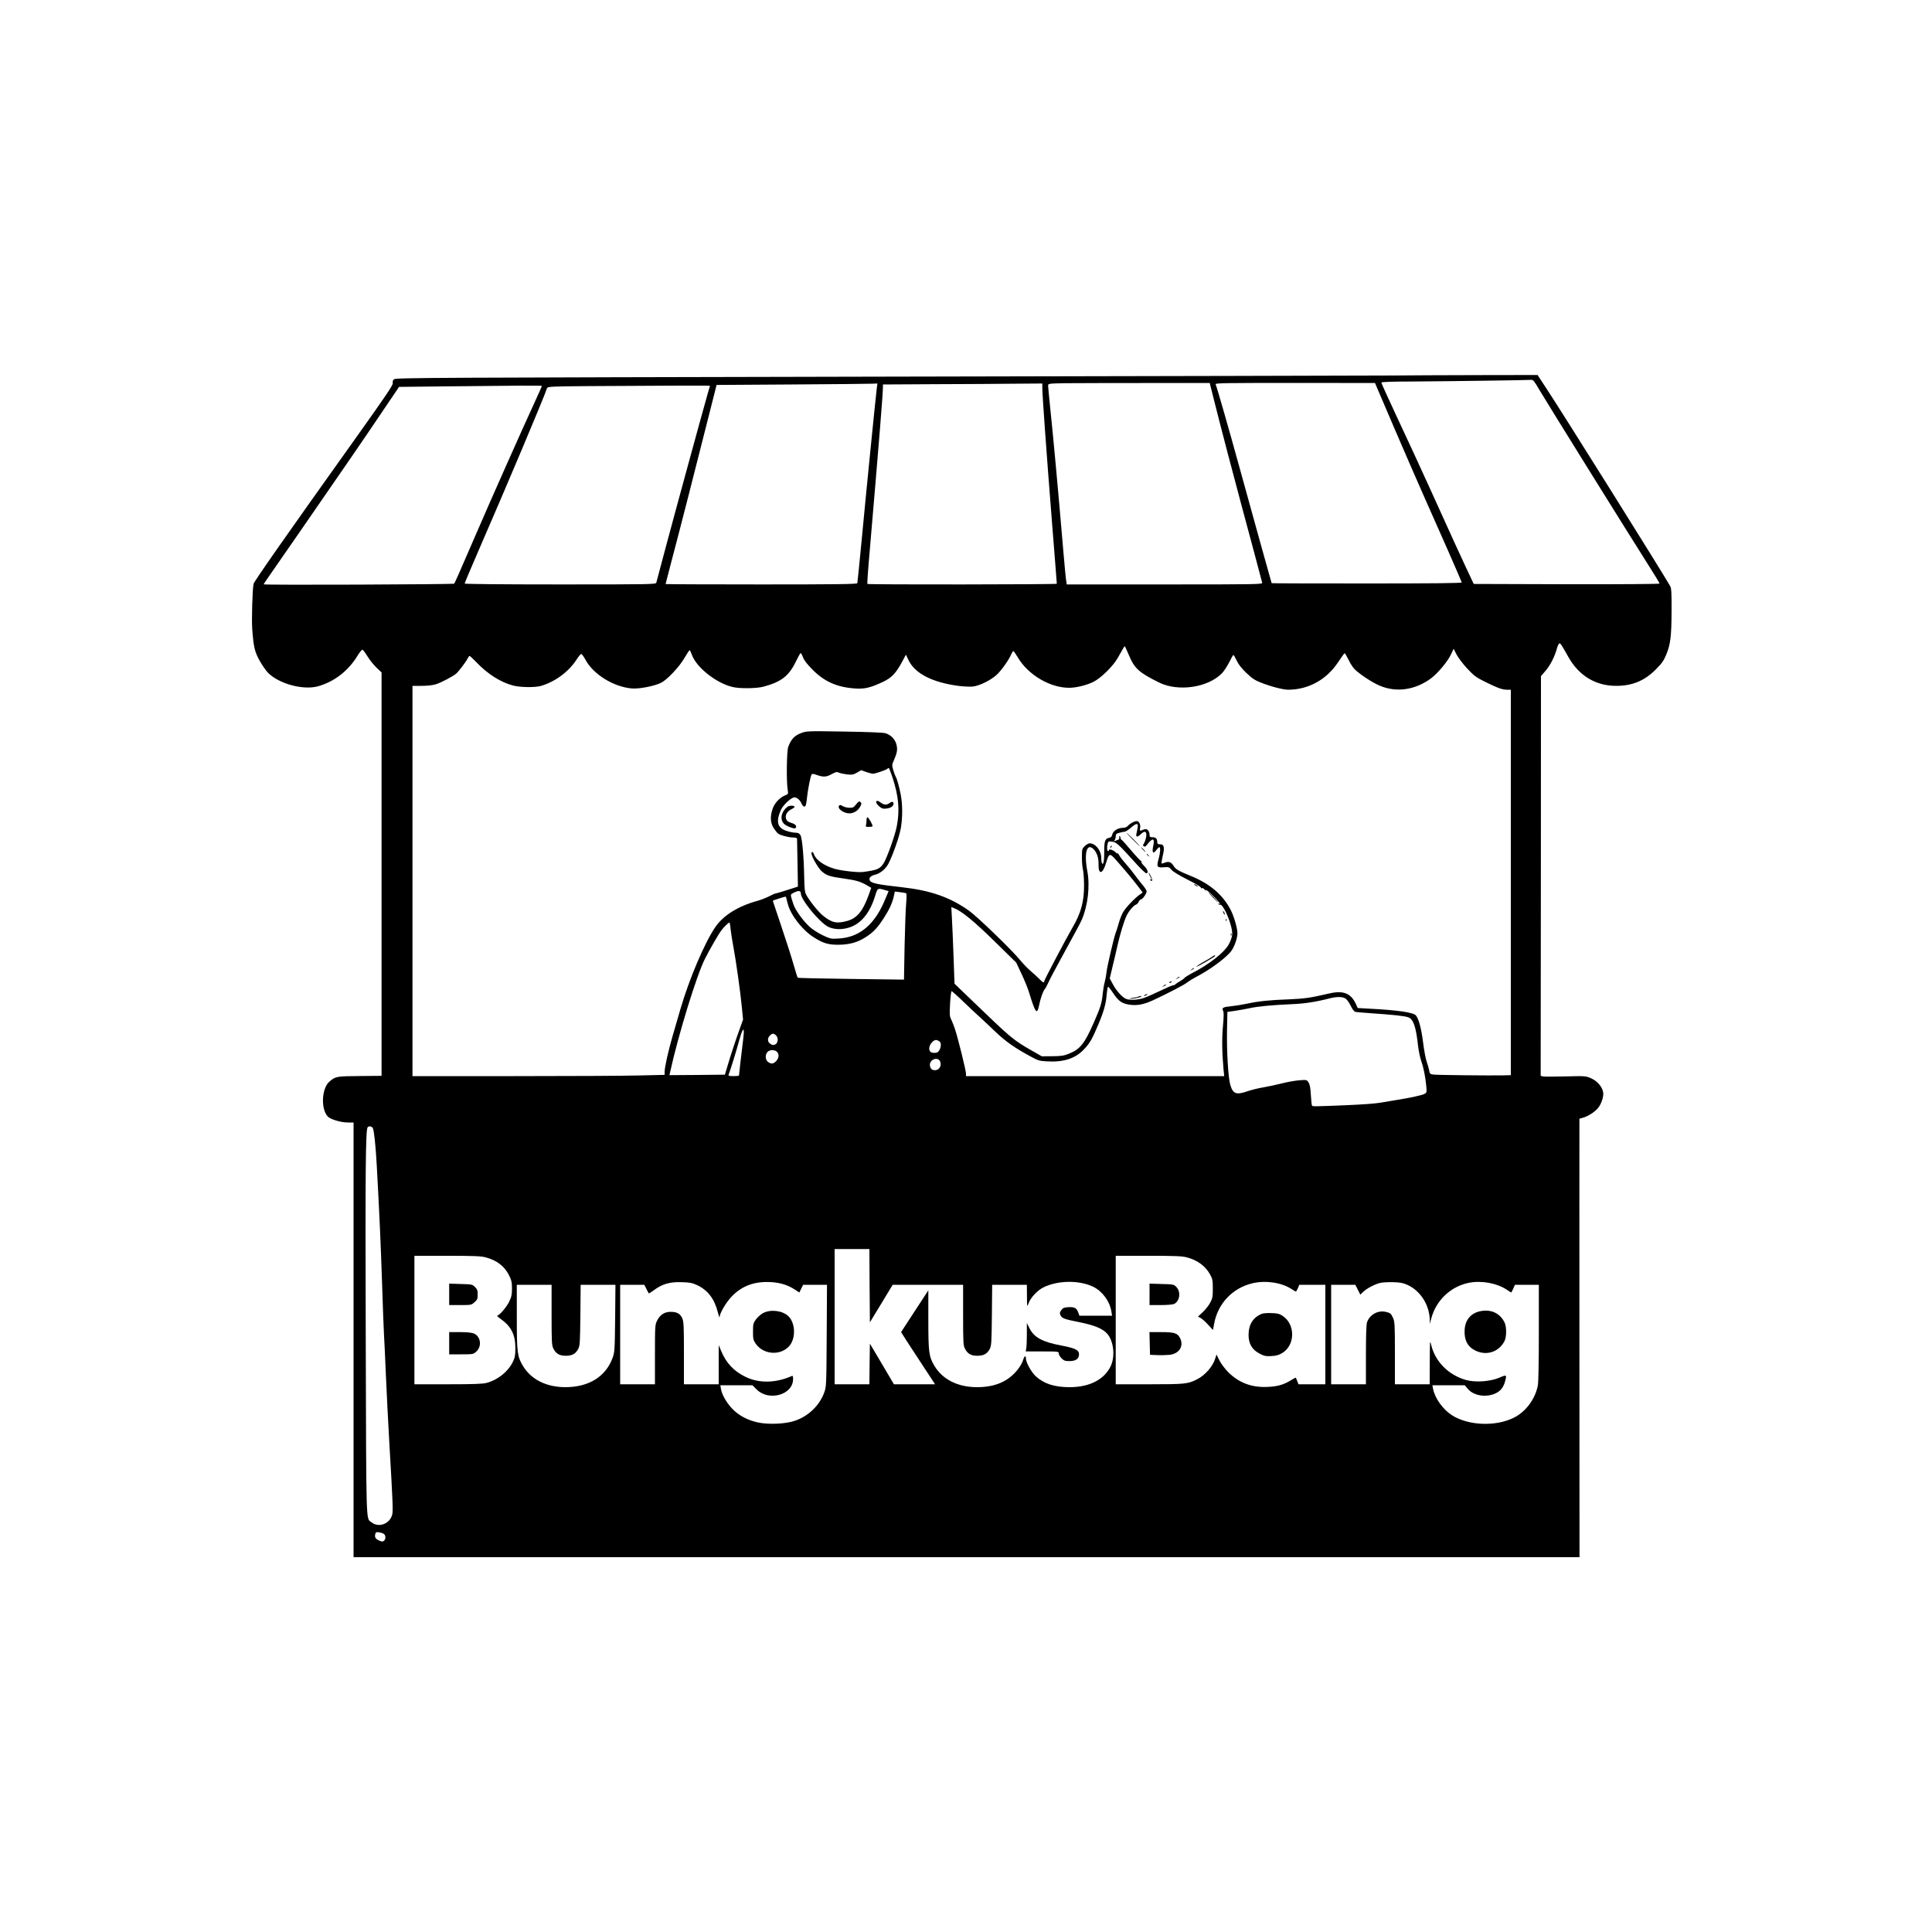 <?xml version="1.0" standalone="no"?>
<!DOCTYPE svg PUBLIC "-//W3C//DTD SVG 20010904//EN"
 "http://www.w3.org/TR/2001/REC-SVG-20010904/DTD/svg10.dtd">
<svg version="1.0" xmlns="http://www.w3.org/2000/svg"
 width="2000pt" height="2000pt" viewBox="0 0 2000 2000"
 preserveAspectRatio="xMidYMid meet">

<g transform="translate(0,2000) scale(0.1,-0.1)"
fill="#000000" stroke="none">
<path d="M14430 16113 c-146 -1 -2530 -7 -5299 -12 -4685 -10 -5035 -11 -5052
-27 -12 -11 -17 -25 -13 -40 5 -18 -69 -127 -378 -561 -710 -995 -1057 -1490
-1063 -1517 -12 -53 -21 -367 -14 -468 14 -186 25 -234 77 -328 26 -46 65
-103 87 -125 113 -114 362 -181 515 -140 169 47 315 159 411 317 22 37 46 65
52 62 7 -3 30 -34 52 -70 22 -36 64 -88 92 -115 l53 -50 0 -2088 0 -2088 -226
-2 c-242 -2 -250 -4 -313 -57 -81 -68 -92 -283 -18 -362 28 -30 135 -62 208
-62 l59 0 0 -2250 0 -2250 6345 0 6346 0 -1 2123 c0 1167 -1 2188 0 2269 l0
147 35 10 c50 13 114 53 151 93 39 41 68 127 60 172 -11 57 -61 115 -124 143
-57 25 -58 25 -268 20 -117 -3 -221 -3 -233 0 l-22 6 2 2069 1 2069 45 52 c51
59 95 145 119 230 8 31 21 57 27 57 12 0 19 -10 95 -145 109 -191 281 -295
492 -295 167 0 293 52 410 169 62 62 82 90 108 152 45 108 55 192 56 454 1
179 -2 235 -13 255 -67 121 -1120 1803 -1281 2046 l-93 142 -611 -1 c-336 -1
-730 -2 -876 -4z m1504 -146 c59 -102 911 -1472 1129 -1815 65 -101 117 -188
117 -193 0 -5 -391 -8 -962 -7 l-962 3 -73 155 c-75 160 -122 263 -388 850
-86 190 -233 508 -326 706 -93 199 -169 366 -169 373 0 8 97 11 353 12 329 2
1158 13 1202 17 16 1 33 -21 79 -101z m-3367 -107 c68 -272 206 -799 282
-1080 38 -140 101 -376 141 -525 39 -148 74 -278 76 -287 5 -17 -48 -18 -1009
-18 l-1014 0 -6 38 c-4 20 -18 172 -32 337 -47 557 -106 1199 -131 1430 -13
127 -24 240 -24 252 0 22 2 23 178 26 97 1 474 2 836 2 l659 0 44 -175z m1868
-295 c111 -258 250 -578 309 -710 132 -294 385 -870 388 -884 2 -8 -301 -11
-981 -11 -542 0 -986 1 -987 3 -2 2 -176 629 -334 1202 -101 368 -237 843
-246 857 -8 13 98 14 880 14 l770 -1 201 -470z m-5359 413 c-12 -97 -115
-1128 -156 -1568 -23 -239 -43 -441 -45 -447 -3 -10 -211 -13 -995 -13 -544 0
-990 2 -990 4 0 3 27 105 59 228 79 296 258 997 416 1623 l53 210 778 5 c429
3 803 6 833 8 l54 2 -7 -52z m1714 4 c0 -69 43 -667 100 -1387 28 -347 50
-634 50 -638 0 -8 -1954 -10 -1961 -2 -3 2 7 150 23 327 96 1124 138 1638 138
1710 l0 28 553 3 c303 1 675 3 825 5 l272 2 0 -48z m-5180 23 c0 -3 -39 -90
-86 -193 -107 -230 -449 -1000 -577 -1297 -182 -421 -239 -550 -245 -557 -9
-8 -1972 -16 -1972 -7 0 3 13 24 28 45 28 39 576 831 891 1289 91 132 236 346
323 475 l159 235 452 5 c781 9 1027 10 1027 5z m1740 1 c0 -2 -9 -32 -20 -67
-27 -91 -342 -1241 -445 -1629 -47 -179 -88 -333 -91 -342 -5 -17 -61 -18
-995 -18 -611 0 -989 4 -989 9 0 6 61 151 136 323 308 708 681 1593 717 1700
6 16 37 18 419 21 977 6 1268 7 1268 3z m4335 -2785 c59 -142 105 -183 315
-287 198 -97 506 -52 650 97 21 21 54 73 75 114 20 41 40 75 43 75 4 0 19 -26
34 -58 19 -41 50 -80 101 -129 61 -58 89 -76 154 -101 108 -42 227 -72 282
-72 207 2 392 104 511 282 34 51 65 94 69 96 4 1 22 -29 41 -68 18 -38 47 -83
64 -99 60 -57 186 -139 261 -170 171 -72 365 -44 528 76 69 51 175 177 207
248 l28 59 30 -59 c17 -33 66 -98 110 -145 71 -76 91 -91 187 -139 133 -65
177 -81 226 -81 l39 0 0 -1995 0 -1995 -72 -2 c-141 -3 -693 3 -730 8 -34 5
-38 9 -43 42 -4 20 -15 62 -26 92 -11 30 -28 123 -38 205 -18 138 -44 238 -73
273 -27 31 -184 55 -478 70 l-125 7 -18 40 c-53 114 -131 145 -280 110 -194
-45 -251 -53 -412 -60 -198 -7 -316 -19 -436 -45 -48 -10 -120 -22 -160 -26
-87 -8 -104 -17 -88 -47 9 -15 8 -57 -1 -159 -12 -130 -10 -268 6 -450 l7 -68
-1337 0 -1336 0 0 26 c0 30 -81 360 -112 454 -11 36 -30 82 -40 104 -18 35
-19 51 -13 167 4 71 11 129 16 129 4 0 64 -53 131 -118 68 -65 145 -138 173
-162 27 -25 96 -89 152 -143 105 -100 200 -166 357 -251 80 -44 96 -49 170
-53 174 -11 297 28 387 124 61 64 84 104 149 258 56 133 79 214 86 308 4 43
10 80 14 82 4 2 26 -25 50 -61 59 -89 93 -113 176 -125 77 -11 150 4 244 48
164 77 317 157 349 182 20 16 59 40 86 54 139 70 316 199 370 271 34 45 65
134 65 186 0 50 -36 173 -68 237 -82 159 -214 273 -412 354 -132 54 -159 70
-180 104 -25 41 -52 51 -91 35 -16 -7 -32 -10 -35 -8 -2 3 3 36 12 75 22 89
15 123 -26 123 -24 0 -30 4 -30 23 0 35 -16 50 -49 50 -27 0 -31 4 -31 28 0
15 -7 35 -16 44 -16 16 -28 16 -68 -1 -17 -6 -18 -4 -14 21 8 37 -10 75 -34
75 -25 0 -69 -23 -92 -49 -13 -14 -31 -21 -55 -21 -49 0 -100 -33 -107 -69 -5
-22 -13 -30 -35 -35 -39 -7 -49 -37 -48 -139 1 -93 -9 -147 -22 -125 -5 7 -9
33 -9 57 0 77 -59 151 -120 151 -12 0 -35 -13 -51 -29 -28 -28 -29 -33 -29
-118 0 -48 5 -104 10 -123 6 -19 11 -89 12 -155 2 -175 -31 -296 -119 -446
-67 -115 -293 -544 -293 -556 0 -21 -14 -15 -46 18 -16 17 -56 54 -89 82 -32
27 -83 79 -113 116 -84 104 -439 447 -529 512 -196 140 -398 211 -693 244
-250 28 -317 41 -334 68 -16 26 4 50 53 62 54 13 111 61 139 116 48 95 112
280 127 364 19 112 19 240 0 346 -16 86 -42 176 -55 194 -4 6 -14 34 -23 63
-15 51 -14 56 8 105 32 74 38 108 25 160 -14 55 -60 101 -115 117 -25 7 -186
13 -427 17 -385 6 -387 6 -448 -17 -66 -25 -104 -66 -131 -145 -15 -45 -19
-342 -6 -433 8 -51 7 -53 -20 -63 -56 -21 -111 -77 -132 -134 -30 -81 -28
-150 7 -206 16 -24 36 -50 45 -57 21 -18 113 -42 160 -42 22 0 37 -5 38 -12 0
-7 2 -122 5 -254 l4 -242 -112 -36 c-62 -20 -117 -36 -122 -36 -5 0 -35 -13
-67 -30 -32 -16 -84 -36 -116 -45 -204 -56 -356 -151 -440 -275 -110 -162
-268 -533 -359 -845 -19 -66 -55 -189 -79 -272 -47 -161 -85 -331 -85 -380 l0
-30 -257 -6 c-141 -4 -728 -7 -1305 -7 l-1048 0 0 2020 0 2020 93 0 c57 0 115
6 147 16 55 16 179 82 214 112 27 25 104 126 117 156 7 14 16 26 20 26 4 0 36
-30 71 -66 118 -123 250 -207 381 -241 75 -19 225 -21 285 -4 145 41 289 147
369 271 21 33 43 60 50 60 6 0 26 -27 44 -60 81 -151 291 -281 481 -297 75 -6
234 25 302 59 64 33 188 164 241 256 26 45 51 82 54 82 3 0 14 -22 24 -50 46
-128 249 -290 417 -331 76 -19 251 -17 325 3 185 50 262 111 335 262 23 48 45
86 48 86 4 0 16 -21 26 -48 13 -32 46 -73 101 -128 121 -121 251 -178 435
-191 100 -7 158 7 286 66 93 44 136 88 201 207 l41 77 26 -55 c66 -140 247
-233 523 -269 51 -6 116 -9 145 -6 67 8 180 63 243 119 48 43 129 156 154 216
8 18 17 32 21 32 4 0 26 -31 48 -68 106 -179 334 -313 531 -312 71 0 180 27
247 60 79 38 207 164 254 248 56 99 69 122 73 122 3 0 21 -40 42 -89z m-2448
-1263 c65 -195 79 -342 47 -509 -18 -97 -105 -339 -139 -389 -39 -57 -67 -68
-214 -87 -52 -6 -215 12 -291 33 -108 31 -196 93 -215 153 -7 23 -25 29 -25 8
0 -33 70 -156 109 -189 49 -42 83 -53 229 -73 123 -17 170 -31 237 -70 l44
-26 -29 -81 c-59 -161 -119 -233 -218 -261 -112 -31 -161 -20 -256 57 -48 40
-140 156 -171 215 -14 27 -18 65 -20 185 -4 214 -21 404 -40 433 -12 17 -25
23 -53 23 -20 0 -61 9 -91 19 -93 30 -110 94 -59 213 20 47 89 116 132 132 26
9 65 -19 82 -60 8 -19 21 -34 29 -34 16 0 21 16 30 100 8 76 35 215 46 231 6
11 16 10 56 -4 66 -23 97 -22 154 10 42 23 53 25 75 14 14 -6 52 -14 84 -18
51 -5 64 -2 102 19 l43 25 50 -18 c28 -10 59 -18 70 -19 24 0 136 38 150 51 5
5 12 9 15 9 4 0 20 -42 37 -92z m2540 -525 c-4 -21 -9 -50 -13 -65 -8 -36 11
-37 47 -2 41 39 63 27 54 -29 -4 -23 -14 -53 -22 -66 -13 -20 -13 -25 -2 -32
9 -6 18 -3 27 9 64 85 90 81 69 -12 -14 -62 2 -80 32 -37 13 17 27 31 32 31
14 0 11 -57 -7 -121 -23 -82 -17 -93 52 -87 52 4 57 3 81 -26 15 -19 80 -58
167 -102 80 -40 140 -76 138 -83 -1 -7 2 -9 9 -5 7 4 20 -3 31 -17 11 -13 16
-17 12 -9 -7 13 -5 13 12 1 60 -46 168 -163 122 -135 -7 4 -8 3 -4 -5 4 -6 11
-9 15 -7 21 13 81 -100 111 -208 24 -87 22 -114 -14 -191 -40 -87 -208 -220
-397 -315 -30 -16 -61 -36 -69 -45 -7 -9 -27 -23 -44 -32 -16 -9 -36 -22 -44
-29 -7 -8 -20 -14 -29 -14 -8 0 -67 -25 -131 -56 -64 -31 -141 -65 -171 -75
-58 -20 -144 -25 -183 -10 -38 14 -102 85 -137 151 l-33 61 30 127 c17 70 41
170 52 222 26 113 64 239 90 296 22 49 74 111 99 119 10 3 23 17 29 30 6 14
17 25 24 25 16 0 58 60 58 83 0 8 -17 36 -37 60 -21 24 -58 72 -83 106 -25 34
-67 87 -95 118 -27 30 -58 69 -67 86 -9 18 -17 28 -18 23 0 -5 -11 0 -23 13
-25 23 -67 36 -67 20 0 -5 -4 -9 -10 -9 -11 0 -13 43 -3 79 5 21 10 23 47 18
44 -6 69 -30 254 -235 46 -50 90 -92 98 -92 26 0 15 39 -21 75 -20 19 -33 40
-30 45 4 6 2 9 -3 8 -4 -2 -50 47 -101 107 -51 61 -97 112 -102 113 -5 2 -9
10 -9 17 0 8 -4 16 -9 19 -5 4 -7 -2 -4 -13 3 -12 -2 -21 -14 -25 -10 -3 -25
-9 -33 -12 -12 -5 -13 -4 -2 7 6 7 12 25 12 41 0 23 6 29 38 37 20 6 45 11 54
11 9 0 38 18 63 40 60 52 80 53 72 3z m-456 -224 c34 -34 52 -89 51 -153 -3
-114 42 -109 77 8 32 107 37 109 108 29 99 -113 176 -205 225 -270 l47 -62
-32 -23 c-51 -36 -143 -132 -170 -180 -14 -23 -35 -74 -45 -113 -11 -38 -25
-83 -32 -100 -19 -50 -89 -349 -96 -412 -3 -32 -12 -78 -19 -103 -7 -25 -16
-78 -20 -118 -8 -96 -24 -144 -97 -309 -91 -206 -137 -264 -248 -309 -56 -23
-81 -27 -175 -28 l-110 -1 -95 54 c-206 118 -213 124 -652 547 l-157 151 -10
284 c-6 156 -13 335 -17 397 l-6 112 26 -10 c80 -30 212 -139 423 -346 l223
-219 54 -115 c30 -63 64 -146 76 -185 68 -223 85 -245 106 -145 14 73 42 151
59 170 8 9 24 38 36 65 12 28 59 118 104 200 189 346 225 412 244 455 62 143
86 348 57 501 -36 190 -5 298 65 228z m-2164 -422 l42 -12 -38 -90 c-100 -242
-246 -373 -441 -397 -46 -5 -97 -7 -114 -4 -56 11 -169 72 -223 120 -68 61
-152 178 -170 236 -35 110 -36 98 9 121 44 22 68 19 68 -9 0 -66 196 -304 285
-347 62 -29 141 -31 221 -5 120 40 211 153 264 328 24 79 26 80 97 59z m225
-36 c4 -3 3 -53 -2 -111 -5 -58 -12 -257 -16 -443 l-6 -338 -547 7 c-300 4
-549 9 -553 13 -3 3 -23 65 -43 136 -20 72 -77 249 -126 394 -49 145 -89 265
-89 266 0 5 132 46 135 43 1 -2 10 -34 19 -71 28 -116 151 -275 270 -350 94
-60 149 -77 250 -77 117 0 205 24 290 80 77 50 120 95 183 193 59 91 89 158
105 225 l11 53 56 -7 c31 -3 59 -9 63 -13z m-1819 -368 c4 -38 16 -115 27
-173 27 -142 76 -487 90 -640 l12 -125 -36 -100 c-41 -113 -93 -271 -128 -390
l-24 -80 -287 -3 -287 -2 6 27 c84 385 275 1006 360 1174 49 98 140 256 171
297 27 36 74 82 84 82 3 0 9 -30 12 -67z m6370 -723 c14 -11 37 -45 51 -75 14
-29 34 -56 43 -59 10 -3 90 -10 178 -16 222 -15 334 -27 373 -41 53 -18 80
-97 102 -297 6 -52 20 -119 31 -150 25 -70 44 -165 53 -259 7 -68 6 -73 -16
-86 -22 -14 -152 -42 -303 -66 -38 -7 -108 -18 -155 -26 -47 -9 -206 -20 -355
-26 -317 -13 -344 -14 -353 -5 -3 4 -9 53 -12 110 -4 76 -11 110 -24 131 -18
27 -19 28 -95 22 -42 -3 -121 -17 -176 -31 -55 -14 -143 -33 -195 -42 -52 -8
-126 -27 -164 -40 -119 -41 -152 -29 -180 65 -22 75 -38 349 -34 566 l4 190
80 11 c43 7 113 19 154 28 87 19 235 32 435 41 128 5 246 23 390 60 78 20 138
18 168 -5z m-6233 -342 c0 -21 -7 -89 -36 -323 -7 -67 -14 -124 -14 -128 0 -4
-25 -7 -56 -7 -41 0 -55 3 -52 13 22 59 83 254 108 350 30 109 50 147 50 95z
m332 -35 c28 -25 24 -81 -7 -95 -19 -9 -29 -8 -50 6 -31 20 -33 58 -5 86 24
24 38 25 62 3z m1696 -66 c23 -18 9 -89 -22 -109 -17 -12 -61 -9 -74 4 -22 22
-14 68 17 99 29 29 47 30 79 6z m-1686 -104 c25 -23 23 -65 -7 -97 -28 -31
-54 -33 -86 -8 -28 23 -30 73 -4 102 22 24 71 26 97 3z m1692 -106 c14 -39
-10 -81 -47 -85 -34 -4 -53 10 -60 44 -12 66 86 103 107 41z m-5875 -684 c13
-26 29 -172 41 -383 28 -510 41 -805 55 -1220 8 -250 17 -491 20 -535 3 -44
12 -235 20 -425 8 -190 24 -500 35 -690 36 -617 40 -712 30 -750 -26 -96 -139
-138 -214 -79 -59 46 -54 -85 -60 1945 -5 1692 -1 2111 19 2143 10 17 43 13
54 -6z m5143 -1633 l3 -379 118 194 118 195 365 0 364 0 0 -312 c0 -278 2
-317 18 -347 27 -55 64 -76 130 -76 68 1 102 21 129 73 16 33 18 70 21 350 l3
312 180 0 179 0 1 -117 c1 -117 1 -118 16 -76 20 59 94 137 156 167 151 73
367 75 513 6 96 -47 173 -151 189 -257 l7 -43 -169 0 -169 0 -13 35 c-16 45
-39 57 -103 53 -42 -2 -55 -8 -71 -30 -17 -23 -19 -31 -9 -53 15 -32 38 -41
190 -71 163 -33 246 -67 294 -121 66 -74 84 -232 37 -333 -66 -141 -220 -220
-426 -220 -157 0 -266 35 -352 114 -45 42 -101 143 -101 184 0 35 -16 26 -29
-17 -6 -22 -28 -62 -49 -90 -97 -128 -236 -191 -427 -191 -199 0 -357 79 -442
221 -57 96 -63 139 -63 477 l0 304 -78 -119 c-43 -65 -106 -162 -141 -216
l-63 -97 59 -93 c33 -50 112 -172 176 -269 l117 -178 -213 0 -213 0 -124 210
-125 211 -3 -211 -2 -210 -180 0 -180 0 0 700 0 700 180 0 180 0 2 -380z
m-3979 295 c120 -31 198 -91 247 -187 25 -52 30 -73 30 -137 0 -63 -5 -86 -29
-136 -27 -56 -103 -145 -125 -145 -5 0 12 -16 39 -35 107 -76 150 -162 150
-300 0 -77 -4 -98 -27 -145 -50 -101 -155 -185 -272 -216 -38 -10 -136 -14
-398 -14 l-348 0 0 665 0 665 338 0 c268 0 350 -3 395 -15z m7262 -1 c109 -28
193 -89 241 -176 26 -48 29 -61 29 -148 0 -83 -3 -101 -27 -145 -14 -28 -49
-72 -77 -98 l-50 -47 28 -14 c15 -8 51 -40 78 -70 l50 -54 12 66 c38 209 192
370 398 418 136 32 302 7 404 -61 21 -14 41 -25 44 -25 3 0 13 16 21 35 l14
35 135 0 135 0 0 -515 0 -515 -139 0 -139 0 -13 33 c-7 17 -13 33 -15 35 -1 2
-24 -10 -50 -26 -74 -46 -140 -65 -239 -69 -166 -9 -300 42 -411 153 -34 34
-74 88 -91 122 l-30 60 -13 -41 c-24 -81 -104 -173 -187 -215 -95 -49 -125
-52 -495 -52 l-348 0 0 665 0 665 338 0 c273 0 349 -3 397 -16z m-5070 -287
c112 -52 181 -142 216 -282 10 -38 18 -61 18 -49 2 40 64 147 123 210 105 111
234 160 402 152 101 -5 182 -30 255 -78 l46 -30 19 40 20 40 123 0 124 0 -3
-527 c-3 -526 -4 -528 -27 -592 -50 -134 -165 -243 -306 -290 -95 -32 -269
-39 -375 -17 -111 23 -207 75 -273 146 -59 63 -104 144 -114 203 l-6 37 166 0
166 0 44 -44 c127 -126 377 -55 377 108 0 33 -3 37 -17 30 -167 -73 -338 -75
-478 -6 -120 59 -199 144 -250 268 l-25 59 0 -202 0 -203 -180 0 -180 0 0 320
c0 272 -2 326 -16 360 -20 50 -56 70 -122 70 -63 0 -109 -30 -139 -90 -22 -43
-23 -53 -23 -352 l0 -308 -180 0 -180 0 0 515 0 515 125 0 125 0 21 -42 c12
-24 23 -45 25 -47 2 -2 27 14 56 35 85 63 164 85 283 81 84 -2 110 -7 160 -30z
m7357 1 c134 -62 226 -208 229 -363 l0 -40 15 55 c50 190 203 334 392 371 130
25 288 -4 390 -72 24 -16 44 -29 46 -29 2 0 11 18 21 40 l18 40 124 0 123 0 0
-494 c0 -292 -4 -515 -10 -547 -27 -142 -126 -275 -251 -336 -188 -93 -471
-81 -639 27 -94 60 -177 177 -195 273 l-7 37 167 0 168 0 34 -40 c61 -71 195
-90 291 -41 47 24 75 60 91 116 21 75 19 77 -61 42 -94 -39 -249 -50 -344 -22
-179 51 -317 190 -358 361 -14 57 -14 49 -15 -173 l-1 -233 -180 0 -180 0 0
323 c0 293 -2 326 -19 363 -21 47 -29 53 -77 64 -81 18 -166 -30 -193 -109 -7
-22 -11 -138 -11 -337 l0 -304 -180 0 -180 0 0 515 0 515 125 0 125 0 26 -51
26 -51 31 30 c37 35 117 77 173 91 22 6 82 9 134 8 78 -2 105 -8 152 -29z
m-8862 -310 c0 -278 2 -317 18 -347 27 -55 64 -76 130 -76 68 1 102 21 129 73
16 33 18 70 21 350 l3 312 180 0 180 0 -3 -347 c-4 -333 -5 -351 -27 -411 -71
-193 -245 -301 -486 -302 -199 0 -357 79 -442 221 -58 97 -63 136 -63 506 l0
333 180 0 180 0 0 -312z m-1734 -2269 c18 -15 18 -53 -1 -69 -12 -10 -21 -10
-45 0 -41 17 -53 35 -46 66 6 24 10 26 42 21 20 -3 42 -11 50 -18z"/>
<path d="M8863 11674 c-27 -34 -34 -37 -73 -36 -24 1 -54 9 -68 18 -16 11 -27
13 -34 6 -28 -28 43 -82 105 -82 46 0 91 29 113 72 14 27 14 32 1 45 -12 12
-18 9 -44 -23z"/>
<path d="M9070 11696 c0 -20 50 -66 74 -67 60 -3 106 19 106 51 0 23 -17 25
-44 5 -27 -20 -56 -18 -86 5 -29 23 -50 26 -50 6z"/>
<path d="M8150 11647 c-62 -49 -78 -125 -37 -172 21 -25 109 -59 121 -48 19
19 3 41 -41 54 -35 11 -49 21 -55 41 -13 39 9 79 55 101 21 10 35 22 32 27 -9
14 -57 12 -75 -3z"/>
<path d="M8970 11506 c0 -19 -3 -41 -6 -50 -5 -13 1 -16 28 -16 19 0 37 3 40
6 8 7 -41 94 -53 94 -5 0 -9 -15 -9 -34z"/>
<path d="M11725 11310 c38 -38 72 -70 74 -70 3 0 -26 32 -64 70 -38 39 -72 70
-74 70 -3 0 26 -31 64 -70z"/>
<path d="M11496 11233 c-6 -14 -5 -15 5 -6 7 7 10 15 7 18 -3 3 -9 -2 -12 -12z"/>
<path d="M11830 11205 c13 -14 26 -25 28 -25 3 0 -5 11 -18 25 -13 14 -26 25
-28 25 -3 0 5 -11 18 -25z"/>
<path d="M11870 11156 c0 -2 8 -10 18 -17 15 -13 16 -12 3 4 -13 16 -21 21
-21 13z"/>
<path d="M11891 10965 c0 -5 6 -21 14 -35 18 -31 19 -43 3 -34 -10 5 -10 4 -1
-6 24 -25 27 0 5 43 -11 23 -21 38 -21 32z"/>
<path d="M12360 10846 c0 -3 9 -10 20 -16 11 -6 20 -8 20 -6 0 3 -9 10 -20 16
-11 6 -20 8 -20 6z"/>
<path d="M12555 10710 c27 -27 51 -50 54 -50 3 0 -17 23 -44 50 -27 28 -51 50
-54 50 -3 0 17 -22 44 -50z"/>
<path d="M12660 10565 c0 -5 5 -17 10 -25 5 -8 10 -10 10 -5 0 6 -5 17 -10 25
-5 8 -10 11 -10 5z"/>
<path d="M12691 10474 c0 -11 3 -14 6 -6 3 7 2 16 -1 19 -3 4 -6 -2 -5 -13z"/>
<path d="M12741 10324 c0 -11 3 -14 6 -6 3 7 2 16 -1 19 -3 4 -6 -2 -5 -13z"/>
<path d="M12545 10094 c-11 -8 -45 -29 -75 -45 -30 -16 -66 -39 -80 -50 -15
-12 0 -7 35 12 71 38 155 89 155 95 0 8 -16 3 -35 -12z"/>
<path d="M12334 9964 c-18 -14 -18 -15 4 -4 12 6 22 13 22 15 0 8 -5 6 -26
-11z"/>
<path d="M12184 9874 c-18 -14 -18 -15 4 -4 12 6 22 13 22 15 0 8 -5 6 -26
-11z"/>
<path d="M12105 9830 c-3 -6 1 -7 9 -4 18 7 21 14 7 14 -6 0 -13 -4 -16 -10z"/>
<path d="M12044 9794 c-18 -14 -18 -15 4 -4 12 6 22 13 22 15 0 8 -5 6 -26
-11z"/>
<path d="M11850 9700 c-8 -5 -10 -10 -5 -10 6 0 17 5 25 10 8 5 11 10 5 10 -5
0 -17 -5 -25 -10z"/>
<path d="M11787 9684 c-3 -3 -30 -10 -59 -14 -42 -6 -46 -8 -18 -9 19 0 55 6
80 13 25 8 36 15 24 15 -11 1 -23 -2 -27 -5z"/>
<path d="M10630 6188 c0 -63 -3 -130 -6 -147 l-6 -31 171 0 c166 0 171 -1 171
-21 0 -11 13 -34 29 -50 25 -25 37 -29 83 -29 65 0 98 24 98 71 0 43 -41 63
-177 89 -200 37 -289 84 -337 182 l-26 52 0 -116z"/>
<path d="M4650 6601 l0 -111 115 0 c113 0 115 1 147 29 29 26 33 35 33 80 0
42 -5 55 -28 78 -26 27 -32 28 -147 31 l-120 4 0 -111z"/>
<path d="M4650 6095 l0 -115 125 0 c122 0 125 1 155 28 61 54 47 158 -25 188
-23 9 -72 14 -145 14 l-110 0 0 -115z"/>
<path d="M11900 6601 l0 -111 115 0 c63 0 125 5 138 11 61 28 74 127 23 178
-25 25 -32 26 -151 29 l-125 4 0 -111z"/>
<path d="M13060 6399 c-88 -37 -134 -110 -135 -215 0 -95 35 -155 115 -197 48
-25 64 -28 121 -25 52 3 77 10 115 33 133 83 134 295 2 383 -35 23 -54 27
-117 29 -42 2 -87 -2 -101 -8z"/>
<path d="M11902 6093 l3 -118 75 -3 c41 -2 100 0 129 3 100 12 149 93 106 175
-26 50 -60 60 -195 60 l-121 0 3 -117z"/>
<path d="M7899 6407 c-24 -13 -57 -43 -74 -66 -28 -39 -30 -50 -30 -126 0 -77
2 -87 30 -127 79 -111 250 -124 342 -26 74 79 69 244 -8 315 -62 57 -182 71
-260 30z"/>
<path d="M15332 6428 c-101 -17 -164 -88 -170 -192 -7 -104 29 -176 107 -215
117 -60 247 -18 306 97 22 44 22 150 -1 194 -46 92 -135 135 -242 116z"/>
</g>
</svg>
